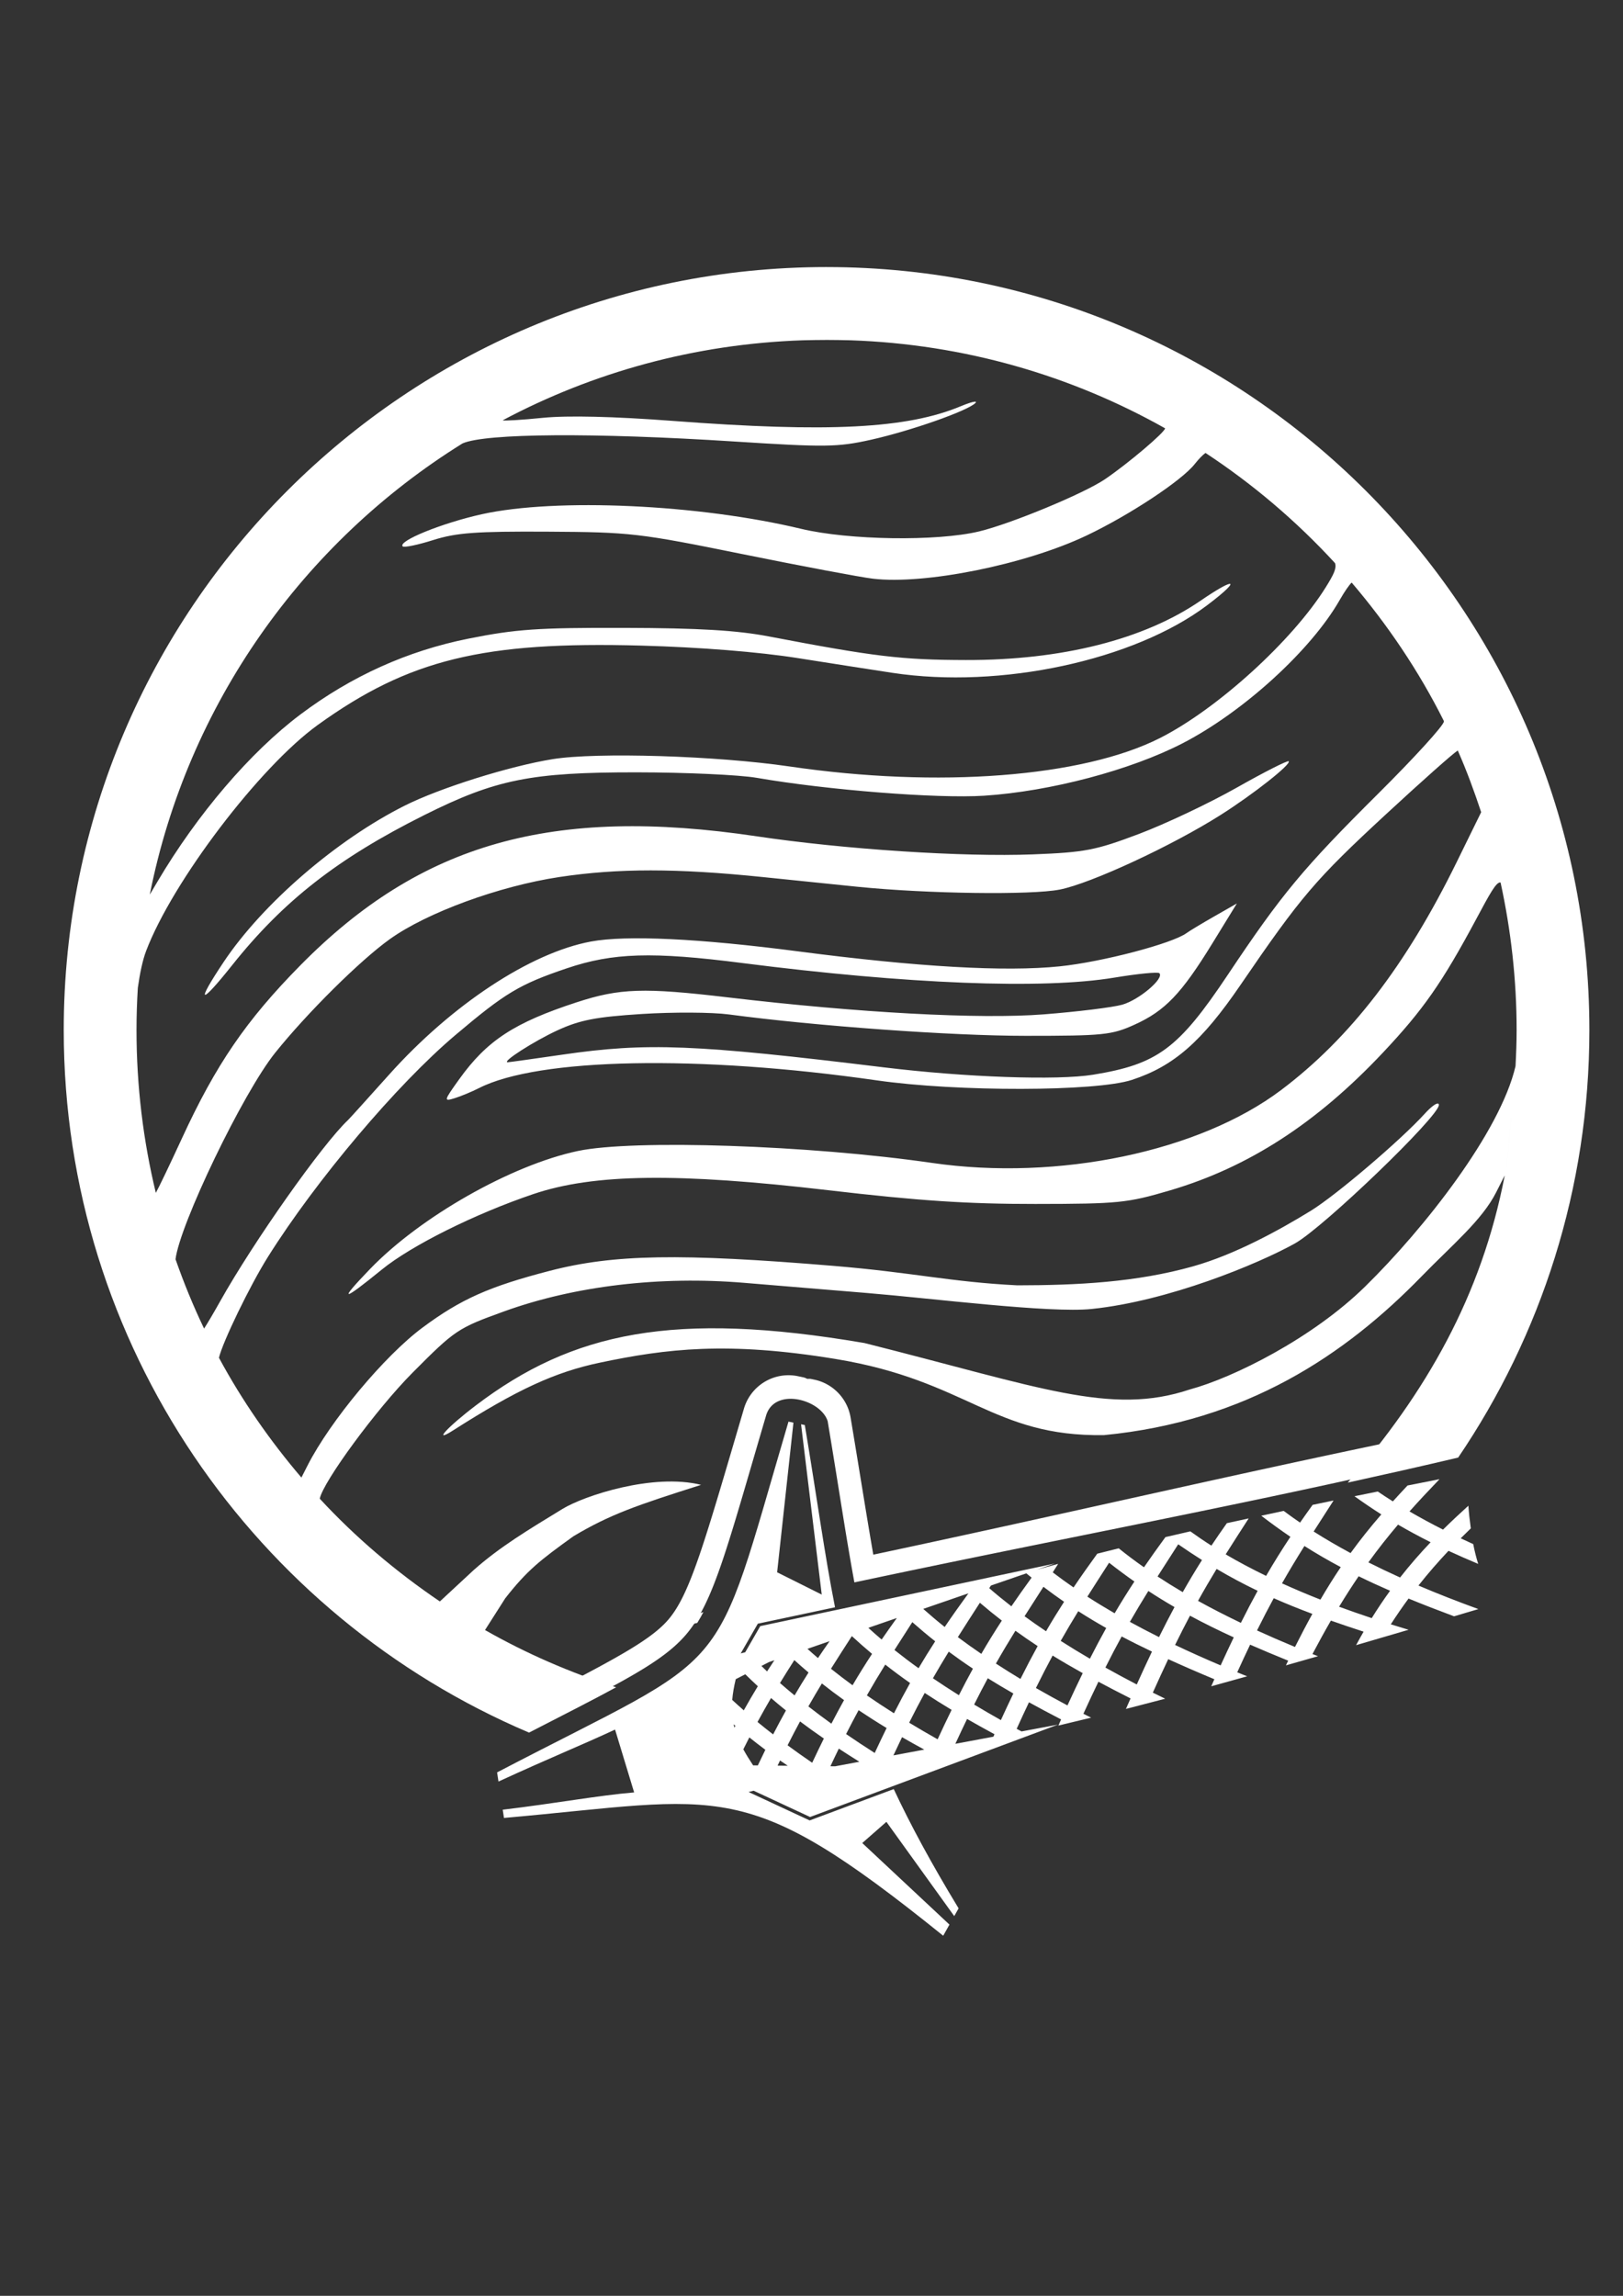 <?xml version="1.0" encoding="UTF-8" standalone="no"?>
<!-- Created with Inkscape (http://www.inkscape.org/) -->

<svg
   width="210mm"
   height="297mm"
   viewBox="0 0 210 297"
   version="1.1"
   id="svg5"
   xml:space="preserve"
   inkscape:version="1.2.2 (732a01da63, 2022-12-09)"
   sodipodi:docname="giants-deep_v2_wip.svg"
   inkscape:export-filename="giants-deep_v2_white.svg"
   inkscape:export-xdpi="386.62177"
   inkscape:export-ydpi="386.62177"
   xmlns:inkscape="http://www.inkscape.org/namespaces/inkscape"
   xmlns:sodipodi="http://sodipodi.sourceforge.net/DTD/sodipodi-0.dtd"
   xmlns="http://www.w3.org/2000/svg"
   xmlns:svg="http://www.w3.org/2000/svg"><rect x="0" y="0" width="210" height="297" fill="#333333" stroke="none"/><sodipodi:namedview
     id="namedview7"
     pagecolor="#505050"
     bordercolor="#ffffff"
     borderopacity="1"
     inkscape:showpageshadow="0"
     inkscape:pageopacity="0"
     inkscape:pagecheckerboard="1"
     inkscape:deskcolor="#505050"
     inkscape:document-units="mm"
     showgrid="false"
     inkscape:zoom="0.4204826"
     inkscape:cx="-221.17443"
     inkscape:cy="475.64393"
     inkscape:window-width="1920"
     inkscape:window-height="1009"
     inkscape:window-x="-8"
     inkscape:window-y="-8"
     inkscape:window-maximized="1"
     inkscape:current-layer="svg5" /><defs
     id="defs2"><inkscape:path-effect
       effect="spiro"
       id="path-effect7557"
       is_visible="true"
       lpeversion="1" /></defs><path
     id="path7593"
     style="display:inline;opacity:1;fill:#ffffff;fill-opacity:1;stroke-width:2.347;stroke-dasharray:none"
     inkscape:label="planet"
     d="m 392.009,137.717 c -205.491,0 -372.461,166.97 -372.461,372.461 -1e-6,153.969 93.743,286.298 227.188,342.98 17.696,-9.098 31.426,-16.07 42.523,-22.119 -22.437,-7.166 -43.904,-16.489 -64.016,-27.949 l 9.891,-15.517 c 10.682,-13.63 16.937,-18.521 33.305,-30.284 17.786,-10.607 30.642,-15.022 62.305,-25.073 -23.339,-5.829 -57.045,5.248 -67.714,11.773 -16.31,9.975 -30.509,18.409 -43.462,29.955 l -16.371,15.189 c -21.401,-14.5 -41.149,-31.246 -58.643,-50.16 1.58,-8.209 27.66,-43.771 45.295,-61.502 20.817,-20.93 22.079,-21.774 44.881,-29.998 34.367,-12.395 75.846,-17.313 117.072,-13.883 16.903,1.406 43.933,3.646 60.062,4.977 31.943,2.635 89.094,9.904 109.605,7.783 37.488,-3.877 81.21,-21.966 99.203,-31.977 13.896,-7.731 70.432,-62.106 70.314,-67.627 -0.01,-0.451 -0.21,-0.671 -0.562,-0.68 -1.058,-0.027 -3.498,1.836 -6.375,4.998 -11.777,12.944 -43.254,39.755 -55.564,47.33 -15.327,9.431 -37.112,21.404 -57.521,27.147 -27.71,7.796 -56.439,9.241 -85.859,9.271 -32.784,-1.651 -50.562,-6.248 -89.664,-9.494 -75.046,-6.23 -107.34,-5.676 -138.424,2.369 -29.724,7.693 -43.561,13.86 -62.26,27.74 -18.594,13.803 -45.034,45.501 -56.15,67.314 l -3.014,5.916 C 120.25,710.668 106.652,691.146 95.333,670.174 c 1.742,-7.55 14.977,-35.005 23.91,-49.236 23.503,-37.444 62.956,-84.129 91.502,-108.273 24.412,-20.648 31.355,-24.805 54.482,-32.627 22.472,-7.6 41.768,-8.177 85.635,-2.564 80.607,10.313 146.719,12.912 181.539,7.137 11.455,-1.9 21.4,-2.881 22.102,-2.18 2.512,2.512 -9.896,13.041 -18.121,15.377 -4.612,1.31 -21.853,3.434 -38.312,4.721 -31.362,2.451 -90.167,-0.709 -154.246,-8.291 -40.997,-4.851 -52.774,-4.47 -73.797,2.393 -30.49,9.953 -43.82,18.672 -57.338,37.5 -7.607,10.596 -7.711,11.01 -2.346,9.352 3.088,-0.954 8.478,-3.189 11.977,-4.969 28.999,-14.749 107.205,-16.263 194.234,-3.76 39.299,5.646 107.057,5.511 124.588,-0.248 20.382,-6.696 34.053,-18.641 52.891,-46.217 29.596,-43.323 36.578,-51.515 71.162,-83.479 17.607,-16.273 32.627,-29.599 35.006,-31.096 4.329,9.779 8.027,19.882 11.426,30.125 l -11.928,24.312 c -24.799,50.541 -52.073,85.947 -85.756,111.328 -39.947,30.101 -108.911,44.499 -170.404,35.578 -59.775,-8.671 -145.881,-11.57 -172.992,-5.824 -32.494,6.886 -76.951,32.143 -101.51,57.67 -15.497,16.108 -13.783,16.16 5.865,0.178 14.412,-11.723 45.526,-27.219 73.904,-36.809 29.528,-9.978 70.448,-10.507 144.289,-1.867 43.801,5.125 67.811,6.714 100.885,6.68 40.6,-0.042 44.845,-0.469 65.693,-6.615 38.3,-11.291 71.615,-32.847 104.029,-67.303 19.677,-20.917 28.861,-34.071 45.598,-65.318 6.533,-12.198 9.725,-18.133 11.799,-17.705 5.052,23.217 7.834,47.288 7.834,72.035 0,5.926 -0.23,11.794 -0.535,17.643 -7.48,32.098 -44.493,79.204 -73.486,107.639 -25.62,25.125 -64.175,44.423 -85.579,50.193 -38.64,12.917 -72.995,-1.106 -158.852,-22.676 -93.061,-15.889 -142.527,-5.373 -189.701,30.444 -13.919,10.568 -21.399,18.767 -11.156,12.229 31.251,-19.95 49.754,-28.486 71.773,-33.109 32.375,-6.798 62.118,-10.459 115.008,-1.782 64.578,10.594 76.636,38.013 131.054,37.176 69.552,-6.722 117.684,-39.08 155.047,-77.474 15.062,-15.478 29.544,-27.413 36.459,-41.1 l 4.18,-8.271 c -11.406,59.268 -38.647,106.263 -76.672,150.033 17.83,-3.912 35.742,-7.942 53.924,-12.229 40.423,-59.563 64.066,-131.407 64.066,-208.715 0,-205.491 -166.962,-372.461 -372.453,-372.461 z m -0.088,35.58 c 4.022,0 7.881,0.079 11.719,0.17 55.741,1.886 108.012,17.259 153.666,42.975 -0.207,2.034 -18.064,17.166 -29.307,24.82 -10.283,7.001 -45.997,21.806 -61.592,25.533 -20.557,4.913 -63.636,4.27 -86.85,-1.295 -49.86,-11.953 -119.569,-15.148 -155.785,-7.139 -19.514,4.315 -41.282,13.155 -38.715,15.723 0.675,0.675 7.375,-0.718 14.891,-3.096 11.317,-3.58 20.92,-4.283 55.896,-4.09 40.392,0.223 44.529,0.699 95.02,10.938 29.034,5.887 57.695,11.29 63.691,12.006 25.395,3.032 74.436,-6.847 104.277,-21.008 20.945,-9.939 46.565,-26.851 52.918,-34.928 1.912,-2.431 3.971,-4.521 5.279,-5.443 23.253,15.29 44.496,33.375 63.246,53.793 0.808,2.422 -0.428,5.211 -4.539,11.801 -16.254,26.055 -52.893,59.375 -80.898,73.566 -37.788,19.149 -108.338,24.572 -180.84,13.904 -35.649,-5.245 -94.192,-7.057 -115.732,-3.582 -21.105,3.405 -55.047,14.07 -72.244,22.701 -33.314,16.721 -69.384,47.865 -88.379,76.311 -13.812,20.683 -11.722,21.497 4.113,1.604 25.012,-31.423 51.614,-52.2 93.898,-73.34 34.808,-17.402 52.116,-20.882 103.594,-20.838 23.872,0.021 50.267,1.226 58.654,2.68 34.582,5.992 88.308,10.214 111.096,8.729 32.237,-2.101 71.51,-12.487 96.934,-25.631 29.654,-15.331 62.666,-45.448 76.625,-69.9 2.336,-4.092 4.685,-7.47 5.844,-8.518 17.503,20.534 32.727,43.069 44.939,67.43 6.5e-4,0.001 9.5e-4,0.003 0.002,0.004 v 0.002 c 0.021,0.145 0.059,0.312 0.059,0.428 0,1.824 -14.326,17.557 -31.834,34.959 -36.887,36.663 -47.339,49.24 -73.531,88.479 -24.215,36.277 -34.384,43.83 -65.904,48.953 -17.505,2.845 -62.266,1.275 -102.059,-3.582 -92.525,-11.293 -115.757,-12.214 -157.014,-6.221 -14.096,2.048 -26.116,3.723 -26.711,3.723 -3.288,0 12.94,-10.403 24.441,-15.668 10.841,-4.963 18.687,-6.474 41.029,-7.9 15.194,-0.97 34.291,-0.873 42.439,0.215 42.647,5.694 108.65,10.449 145.027,10.449 37.907,0 41.978,-0.416 53.064,-5.434 14.946,-6.765 22.912,-15.086 38.078,-39.779 l 11.918,-19.404 -11.059,6.318 c -6.083,3.475 -12.134,7.118 -13.445,8.094 -6.887,5.125 -41.306,14.162 -62.051,16.291 -26.722,2.742 -69.239,0.305 -127.662,-7.318 -48.298,-6.302 -83.988,-7.996 -101.172,-4.803 -29.556,5.493 -67.936,30.796 -98.539,64.965 -10.323,11.526 -19.33,21.484 -20.016,22.129 -12.647,11.902 -46.16,59.391 -62.502,88.568 -3.308,5.905 -6.302,10.963 -7.83,13.281 -5.253,-10.951 -9.877,-22.257 -13.938,-33.83 2.005,-16.873 32.822,-81.109 48.695,-100.865 15.675,-19.511 41.401,-45.008 55.881,-55.385 18.148,-13.006 53.398,-25.918 82.883,-30.363 28.551,-4.304 57.301,-4.297 99.309,0.029 18.351,1.89 39.172,4.023 46.27,4.74 33.852,3.422 84.657,4.126 98.68,1.367 15.229,-2.996 54.893,-21.401 78.725,-36.529 15.956,-10.129 34.442,-24.72 33.062,-26.1 -0.52,-0.52 -11.927,5.27 -25.35,12.865 -13.423,7.595 -34.961,17.786 -47.865,22.646 -21.155,7.969 -26.231,8.946 -51.617,9.938 -34.253,1.337 -92.194,-2.451 -134.902,-8.82 -99.774,-14.879 -164.028,3.294 -222.887,63.043 -26.414,26.813 -41.122,48.308 -57.781,84.439 -6.016,13.048 -11.209,23.863 -12.727,26.58 -6.15,-25.488 -9.432,-52.103 -9.432,-79.498 0,-6.899 0.231,-13.743 0.639,-20.539 1.007,-7.198 2.339,-13.547 4.049,-18.049 12.876,-33.909 55.43,-89.904 83.902,-110.404 44.288,-31.888 80.685,-40.801 157.928,-38.672 28.636,0.789 57.159,3.065 76.25,6.082 16.775,2.651 37.647,5.9 46.381,7.223 52.684,7.977 117.905,-6.052 153.67,-33.055 9.395,-7.093 12.742,-10.707 10.75,-10.369 -1.549,0.263 -6.327,2.917 -14.008,8.184 -27.657,18.965 -67.716,29.089 -114.68,28.98 -31.376,-0.072 -44.417,-1.636 -96.189,-11.529 -15.586,-2.978 -34.018,-4.071 -70.385,-4.172 -42.373,-0.117 -53.043,0.618 -76.223,5.254 -29.79,5.958 -57.179,18.316 -82.078,37.033 -24.43,18.364 -50.35,48.679 -69.809,81.643 l -3.719,6.299 c 18.423,-92.878 74.931,-171.915 152.615,-220.219 0.002,-10e-4 0.004,-0.003 0.006,-0.004 0.004,-0.002 0.008,-0.004 0.012,-0.006 0.05,-0.024 0.104,-0.053 0.152,-0.074 11.189,-4.927 64.254,-5.29 132.576,-0.908 44.433,2.85 50.448,2.775 66.635,-0.826 19.402,-4.317 47.367,-14.138 51.1,-17.945 0.483,-0.493 0.34,-0.704 -0.297,-0.664 h -0.002 c -1.067,0.069 -3.513,0.842 -6.738,2.188 -26.345,10.991 -64.679,12.948 -140.77,7.188 -28.65,-2.169 -51.282,-2.704 -63.346,-1.5 -10.323,1.031 -19.141,1.571 -19.594,1.199 -0.003,-0.002 -0.003,-0.006 -0.006,-0.008 43.968,-23.37 93.744,-37.281 146.643,-39.045 3.726,-0.084 7.458,-0.164 11.379,-0.164 z m 336.439,355.762 c -0.409,7.324 -1.008,14.596 -1.871,21.789 0.868,-7.191 1.466,-14.464 1.871,-21.789 z m -1.906,22.098 c -0.847,7.007 -1.559,20.647 -2.828,27.514 1.269,-6.866 1.975,-20.51 2.828,-27.514 z m -657.541,54.938 c 1.478,4.996 3.097,9.932 4.797,14.828 -1.698,-4.898 -3.319,-9.831 -4.797,-14.828 z M 331.87,794.334 c -0.192,0.066 -0.392,0.115 -0.584,0.182 -18.583,6.462 -26.584,12.024 -10.209,7.096 2.426,-0.73 5.067,-1.385 7.793,-2.01 1.031,-1.634 2.023,-3.409 3,-5.268 z"
     transform="matrix(0.265,0,0,0.265,3.067,-1.947)"
     sodipodi:nodetypes="ssccccccscccsssssscsssacssscccssscssssssssssssscccssssssscssscscsccsssscsccccsssccsssssssssssccssssssssscssscsccsssssssssssssccssscsssccsscssssssssssscscssssssssssssscccsccsssccssscccsccccccccsssscccs" /><path
     id="path4240"
     style="color:#000000;display:inline;fill:#ffffff;stroke-width:8.49;stroke-linecap:round;stroke-linejoin:round;-inkscape-stroke:none"
     inkscape:label="outline outline"
     d="m 67.192,80.234 c -0.527,-0.011 -1.055,0.027 -1.577,0.114 -3.199,0.534 -5.83,2.866 -6.746,5.977 -7.194,24.428 -9.81,33.878 -13.813,38.587 -2.953,3.474 -8.713,6.672 -20.487,12.785 a 130.877,130.877 0 0 0 5.447,2.006 c 9.592,-4.985 14.922,-8.098 18.274,-12.043 5.061,-5.955 7.47,-15.758 14.65,-40.137 1.643,-5.166 10.039,-2.825 11.248,1.129 1.981,11.849 3.304,20.889 4.886,29.489 35.209,-7.48 65.357,-13.105 96.721,-20.143 a 130.877,130.877 0 0 0 4.723,-6.241 C 147.511,98.583 117.561,105.625 82.537,113.067 81.246,105.639 80.074,98.105 78.377,87.953 77.804,84.518 75.157,81.759 71.748,81.043 l -0.686,-0.145 c -0.192,-0.012 -0.384,-0.01 -0.576,0.004 -0.196,-0.069 -0.375,-0.184 -0.576,-0.238 -0.078,-0.021 -0.157,-0.04 -0.236,-0.056 l -0.906,-0.192 -0.004,-0.002 c -0.518,-0.109 -1.044,-0.169 -1.571,-0.181 z"
     transform="matrix(0.707,0,0,0.707,54.643,121.183)" /><path
     id="path3478"
     style="display:inline;opacity:1;fill:#ffffff;fill-opacity:1;stroke:none;stroke-width:0.265px;stroke-linecap:butt;stroke-linejoin:miter;stroke-opacity:1"
     inkscape:label="canon"
     d="M 67.014,88.722 C 52.699,137.33 57.803,129.883 13.686,152.905 l 0.253,1.676 c 9.742,-4.477 15.122,-6.617 21.336,-9.51 l 3.492,11.5 c -6.4,0.527 -14.627,2.043 -24.05,3.163 l 0.227,1.508 c 40.404,-3.573 43.79,-7.925 80.385,21.552 l 1.145,-2.036 -15.959,-14.927 4.419,-3.875 12.416,17.246 0.798,-1.419 c -4.977,-8.195 -8.82,-15.301 -11.868,-21.821 l -15.391,5.734 -11.175,-5.202 0.923,-0.236 10.331,4.809 45.384,-16.907 -6.682,1.25 c -0.3,-0.158 -0.601,-0.316 -0.894,-0.475 0.779,-1.714 1.535,-3.354 2.251,-4.856 1.852,1.021 3.801,2.061 5.879,3.136 -0.16,0.358 -0.332,0.756 -0.494,1.121 1.961,-0.462 3.961,-0.947 5.988,-1.445 -0.468,-0.237 -0.95,-0.473 -1.412,-0.711 0.964,-2.118 1.877,-4.063 2.749,-5.863 1.848,0.992 3.81,2.009 5.881,3.055 -0.281,0.635 -0.561,1.27 -0.847,1.921 2.338,-0.597 4.724,-1.217 7.185,-1.869 -0.756,-0.37 -1.521,-0.74 -2.263,-1.111 0.99,-2.211 1.928,-4.25 2.818,-6.126 2.612,1.19 5.394,2.402 8.443,3.674 -0.184,0.412 -0.381,0.868 -0.569,1.291 2.115,-0.579 4.348,-1.205 6.572,-1.827 -0.606,-0.244 -1.215,-0.487 -1.815,-0.733 0.819,-1.799 1.606,-3.491 2.357,-5.057 2.176,0.953 4.495,1.924 6.966,2.927 -0.137,0.28 -0.278,0.579 -0.415,0.861 1.938,-0.551 3.846,-1.092 5.874,-1.676 -0.337,-0.133 -0.681,-0.263 -1.016,-0.396 1.151,-2.173 2.276,-4.227 3.373,-6.119 1.901,0.67 3.874,1.34 5.985,2.022 -0.463,0.8 -0.92,1.628 -1.375,2.471 3.086,-0.899 6.303,-1.842 9.608,-2.817 -1.093,-0.33 -2.186,-0.661 -3.254,-0.998 1.075,-1.667 2.157,-3.232 3.247,-4.712 2.583,1.061 5.343,2.133 8.335,3.248 1.453,-0.432 2.95,-0.878 4.446,-1.323 -3.827,-1.395 -7.497,-2.825 -10.968,-4.307 1.804,-2.285 3.634,-4.374 5.498,-6.352 1.722,0.801 3.537,1.594 5.436,2.39 -0.345,-1.101 -0.653,-2.313 -0.909,-3.621 -0.771,-0.352 -1.542,-0.703 -2.292,-1.061 0.611,-0.614 1.23,-1.216 1.85,-1.817 -0.204,-1.488 -0.366,-2.887 -0.443,-4.147 -1.604,1.451 -3.154,2.9 -4.642,4.373 -2.129,-1.081 -4.179,-2.187 -6.136,-3.324 1.743,-1.958 3.564,-3.897 5.493,-5.902 -1.946,0.384 -3.986,0.784 -5.851,1.156 -0.929,0.987 -1.826,1.954 -2.687,2.906 -0.945,-0.593 -1.86,-1.197 -2.76,-1.806 -1.424,0.287 -2.891,0.581 -4.268,0.861 1.637,1.173 3.268,2.279 4.919,3.327 -2,2.312 -3.852,4.615 -5.63,7.076 -2.366,-1.276 -4.621,-2.588 -6.757,-3.944 1.109,-1.732 2.386,-3.717 3.643,-5.674 -1.309,0.269 -2.563,0.532 -3.831,0.796 -0.794,1.102 -1.565,2.186 -2.299,3.246 -1.031,-0.701 -2.028,-1.417 -3,-2.141 -1.414,0.299 -2.733,0.588 -4.098,0.881 1.795,1.373 3.563,2.657 5.333,3.857 -1.543,2.321 -3.004,4.659 -4.449,7.152 -2.596,-1.26 -5.068,-2.569 -7.399,-3.939 1.308,-2.08 2.717,-4.262 4.209,-6.574 -1.335,0.29 -2.703,0.583 -3.993,0.868 -0.983,1.389 -1.924,2.751 -2.83,4.111 -1.336,-0.848 -2.616,-1.721 -3.855,-2.613 -1.547,0.353 -3.068,0.703 -4.556,1.051 -1.39,1.901 -2.697,3.729 -3.928,5.523 -1.613,-1.131 -3.154,-2.287 -4.621,-3.47 -1.329,0.328 -2.636,0.655 -3.927,0.983 -1.55,2.13 -2.978,4.156 -4.34,6.176 -1.315,-0.905 -2.584,-1.825 -3.806,-2.76 0.308,-0.479 0.67,-1.055 0.989,-1.552 -1.313,0.351 -2.592,0.707 -3.879,1.062 l 3.262,-1.125 -53.903,11.452 -2.751,4.783 -0.824,0.214 3.129,-5.442 14.129,-3.002 C 73.622,113.067 72.221,102.628 70.002,89.351 l -0.685,-0.144 3.783,31.162 -8.164,-4.078 2.984,-27.379 z M 178.569,107.57 c 1.917,1.121 3.897,2.184 5.966,3.222 -1.948,2.048 -3.806,4.174 -5.59,6.453 -2,-0.903 -3.931,-1.827 -5.801,-2.769 1.776,-2.46 3.57,-4.719 5.425,-6.905 z m -40.23,3.6 c 1.467,1.014 2.915,1.975 4.352,2.879 -1.2,1.887 -2.363,3.828 -3.523,5.875 -1.594,-0.937 -3.126,-1.894 -4.609,-2.867 1.183,-1.856 2.436,-3.805 3.779,-5.887 z m 23.097,0.311 c 2.153,1.367 4.353,2.642 6.651,3.865 -1.245,1.848 -2.474,3.808 -3.72,5.945 -2.438,-0.958 -4.777,-1.952 -7.032,-2.976 1.355,-2.381 2.7,-4.6 4.102,-6.834 z m -35.745,3.061 c 1.544,1.211 3.083,2.354 4.631,3.439 -1.244,1.891 -2.438,3.809 -3.617,5.812 -1.724,-0.998 -3.392,-2.012 -4.991,-3.045 1.242,-1.964 2.568,-4.025 3.977,-6.206 z m 19.676,1.134 c 2.451,1.442 4.922,2.766 7.511,4.005 -1.01,1.835 -2.027,3.771 -3.074,5.866 -2.732,-1.31 -5.352,-2.65 -7.838,-4.028 1.139,-2.051 2.26,-3.972 3.401,-5.843 z m -34.825,0.808 c 0.322,0.263 0.645,0.531 0.966,0.786 -1.31,1.801 -2.532,3.53 -3.702,5.244 -1.406,-1.091 -2.76,-2.194 -4.05,-3.314 0.097,-0.15 0.203,-0.317 0.307,-0.482 z m 60.82,0.534 c 1.826,0.897 3.737,1.778 5.751,2.654 -1.147,1.582 -2.264,3.246 -3.359,5.006 -2.039,-0.68 -4.037,-1.373 -5.971,-2.086 1.207,-1.99 2.395,-3.835 3.579,-5.575 z m -57.689,1.93 c 1.252,0.948 2.507,1.867 3.779,2.741 -1.126,1.749 -2.221,3.527 -3.303,5.392 -1.349,-0.907 -2.665,-1.821 -3.93,-2.747 1.086,-1.709 2.24,-3.508 3.453,-5.387 z m 19.204,0.763 c 1.555,1.018 3.143,1.998 4.784,2.944 -0.928,1.722 -1.868,3.542 -2.833,5.496 -1.836,-0.916 -3.613,-1.847 -5.336,-2.791 1.12,-1.95 2.235,-3.804 3.385,-5.65 z m -32.925,0.425 c -1.552,2.127 -2.988,4.154 -4.349,6.162 -1.368,-1.089 -2.671,-2.192 -3.926,-3.309 z m 55.87,0.899 c 2.228,0.986 4.579,1.932 7.071,2.867 -1.032,1.865 -2.091,3.884 -3.182,6.052 -2.392,-0.99 -4.708,-1.996 -6.948,-3.02 1.062,-2.143 2.073,-4.084 3.059,-5.899 z m -53.778,0.829 c 1.322,1.132 2.658,2.218 4.016,3.266 -1.29,1.973 -2.53,3.975 -3.756,6.085 -1.479,-1.01 -2.918,-2.028 -4.293,-3.06 1.259,-1.988 2.601,-4.074 4.033,-6.291 z m 18.004,1.548 c 1.651,1.059 3.345,2.079 5.114,3.076 -0.983,1.761 -1.973,3.622 -2.985,5.615 -1.843,-1.076 -3.623,-2.163 -5.342,-3.261 1.07,-1.893 2.13,-3.669 3.213,-5.43 z m 20.446,0.821 c 2.496,1.343 5.135,2.651 8.012,3.968 -0.775,1.606 -1.576,3.318 -2.403,5.126 -2.887,-1.225 -5.669,-2.471 -8.336,-3.741 0.945,-1.928 1.849,-3.7 2.727,-5.354 z m -53.65,0.423 c -0.963,1.338 -1.893,2.651 -2.78,3.944 -0.839,-0.709 -1.644,-1.426 -2.435,-2.146 z m 2.833,0.759 c 1.381,1.218 2.771,2.385 4.187,3.505 -1.039,1.603 -2.049,3.233 -3.045,4.924 -1.53,-1.1 -2.994,-2.212 -4.408,-3.335 1.03,-1.618 2.121,-3.324 3.265,-5.094 z m 18.871,1.572 c 1.319,0.953 2.663,1.889 4.069,2.808 -1.034,1.878 -2.075,3.861 -3.148,6.012 -1.547,-0.929 -3.036,-1.868 -4.493,-2.814 1.187,-2.097 2.363,-4.055 3.572,-6.006 z m -29.938,0.981 c 1.223,1.129 2.454,2.206 3.699,3.251 -1.226,1.868 -2.406,3.763 -3.57,5.743 -1.365,-0.996 -2.679,-2.003 -3.948,-3.018 1.198,-1.91 2.478,-3.899 3.82,-5.975 z m 49.383,0.065 c 1.755,0.928 3.603,1.846 5.544,2.77 -0.892,1.866 -1.818,3.876 -2.782,6.016 -1.975,-1.024 -3.884,-2.056 -5.743,-3.096 1.031,-2.057 2.017,-3.934 2.981,-5.691 z m -53.457,0.866 c -0.728,1.037 -1.443,2.068 -2.125,3.089 -0.657,-0.56 -1.296,-1.125 -1.924,-1.692 z m 21.807,1.916 c 1.43,1.059 2.894,2.093 4.427,3.11 -0.845,1.532 -1.698,3.153 -2.566,4.86 -1.636,-1.026 -3.225,-2.059 -4.756,-3.102 0.96,-1.679 1.919,-3.284 2.895,-4.868 z m 19.011,0.714 c 1.738,1.07 3.573,2.137 5.509,3.217 -0.899,1.839 -1.826,3.796 -2.792,5.907 -1.981,-1.055 -3.912,-2.115 -5.773,-3.186 1.062,-2.153 2.074,-4.118 3.056,-5.938 z m -47.269,0.83 c 0.86,0.778 1.727,1.536 2.599,2.273 -0.867,1.361 -1.714,2.753 -2.555,4.185 -0.915,-0.751 -1.805,-1.506 -2.672,-2.265 0.847,-1.39 1.736,-2.791 2.628,-4.193 z m -3.65,0.023 c -0.453,0.681 -0.899,1.364 -1.34,2.051 -0.355,-0.331 -0.69,-0.666 -1.035,-0.999 l 1.378,-0.709 z m 20.29,0.798 c 1.465,1.153 2.976,2.273 4.543,3.371 -0.972,1.739 -1.951,3.576 -2.95,5.539 -1.71,-1.081 -3.366,-2.17 -4.959,-3.271 1.115,-1.953 2.225,-3.802 3.366,-5.639 z m -25.615,1.772 c 0.759,0.745 1.521,1.478 2.294,2.19 -0.01,0.017 -0.02,0.035 -0.031,0.052 -0.854,1.405 -1.695,2.847 -2.539,4.359 -0.723,-0.631 -1.424,-1.266 -2.114,-1.902 0.095,-1.162 0.306,-2.417 0.641,-3.798 z m 44.382,0.728 c 1.484,0.928 3.051,1.855 4.677,2.789 -0.737,1.53 -1.498,3.158 -2.281,4.87 -1.679,-0.942 -3.308,-1.89 -4.896,-2.844 0.859,-1.714 1.69,-3.318 2.499,-4.816 z m -30.365,0.951 c 1.315,1.042 2.662,2.058 4.055,3.052 -0.766,1.373 -1.536,2.803 -2.316,4.31 -1.454,-1.046 -2.852,-2.099 -4.212,-3.157 0.824,-1.449 1.643,-2.84 2.472,-4.205 z m 18.818,1.739 c 1.564,1.031 3.199,2.06 4.923,3.094 -0.828,1.693 -1.675,3.468 -2.559,5.389 -1.791,-1.007 -3.522,-2.021 -5.209,-3.042 0.982,-1.958 1.925,-3.758 2.845,-5.441 z m -28.126,0.929 c 0.893,0.77 1.799,1.53 2.731,2.278 -0.775,1.392 -1.555,2.849 -2.345,4.381 -0.977,-0.756 -1.929,-1.515 -2.857,-2.278 0.835,-1.538 1.653,-2.982 2.471,-4.382 z m 16.029,2.226 c 1.629,1.091 3.325,2.174 5.125,3.263 -0.708,1.446 -1.43,2.955 -2.177,4.565 -1.801,-1.15 -3.553,-2.304 -5.239,-3.464 0.783,-1.541 1.546,-2.998 2.291,-4.364 z m 19.851,1.603 c 1.589,0.913 3.259,1.843 5.016,2.795 -0.065,0.144 -0.132,0.299 -0.199,0.451 l -6.962,1.302 c 0.742,-1.609 1.458,-3.13 2.145,-4.548 z m -30.57,0.454 c 1.386,1.045 2.844,2.085 4.359,3.129 -0.693,1.396 -1.407,2.883 -2.135,4.432 -1.552,-1.059 -3.052,-2.123 -4.506,-3.193 0.78,-1.541 1.542,-3.004 2.282,-4.369 z m -12.156,0.525 c 0.107,0.093 0.212,0.188 0.32,0.28 -0.057,0.108 -0.116,0.225 -0.173,0.334 -0.053,-0.203 -0.103,-0.408 -0.147,-0.614 z m 30.825,2.354 c 1.289,0.746 2.66,1.508 4.066,2.278 l -5.645,1.056 c 0.537,-1.15 1.069,-2.282 1.579,-3.334 z m -27.948,0.045 c 0.951,0.762 1.927,1.516 2.933,2.267 -0.45,0.91 -0.914,1.882 -1.379,2.857 l -0.861,-0.01 c -0.679,-1.022 -1.278,-1.989 -1.793,-2.935 0.368,-0.734 0.742,-1.49 1.1,-2.18 z m 16.376,2.05 c 1.196,0.788 2.464,1.592 3.764,2.405 l -4.445,0.831 -0.859,-0.01 c 0.524,-1.113 1.044,-2.215 1.54,-3.227 z m -10.754,2.166 c 0.145,0.102 0.289,0.205 0.435,0.307 l 0.003,-0.009 c 0.32,0.224 0.644,0.448 0.972,0.673 l -1.863,-0.021 c 0.149,-0.31 0.307,-0.649 0.453,-0.95 z"
     transform="matrix(0.707,0,0,0.707,54.643,121.183)" /></svg>
